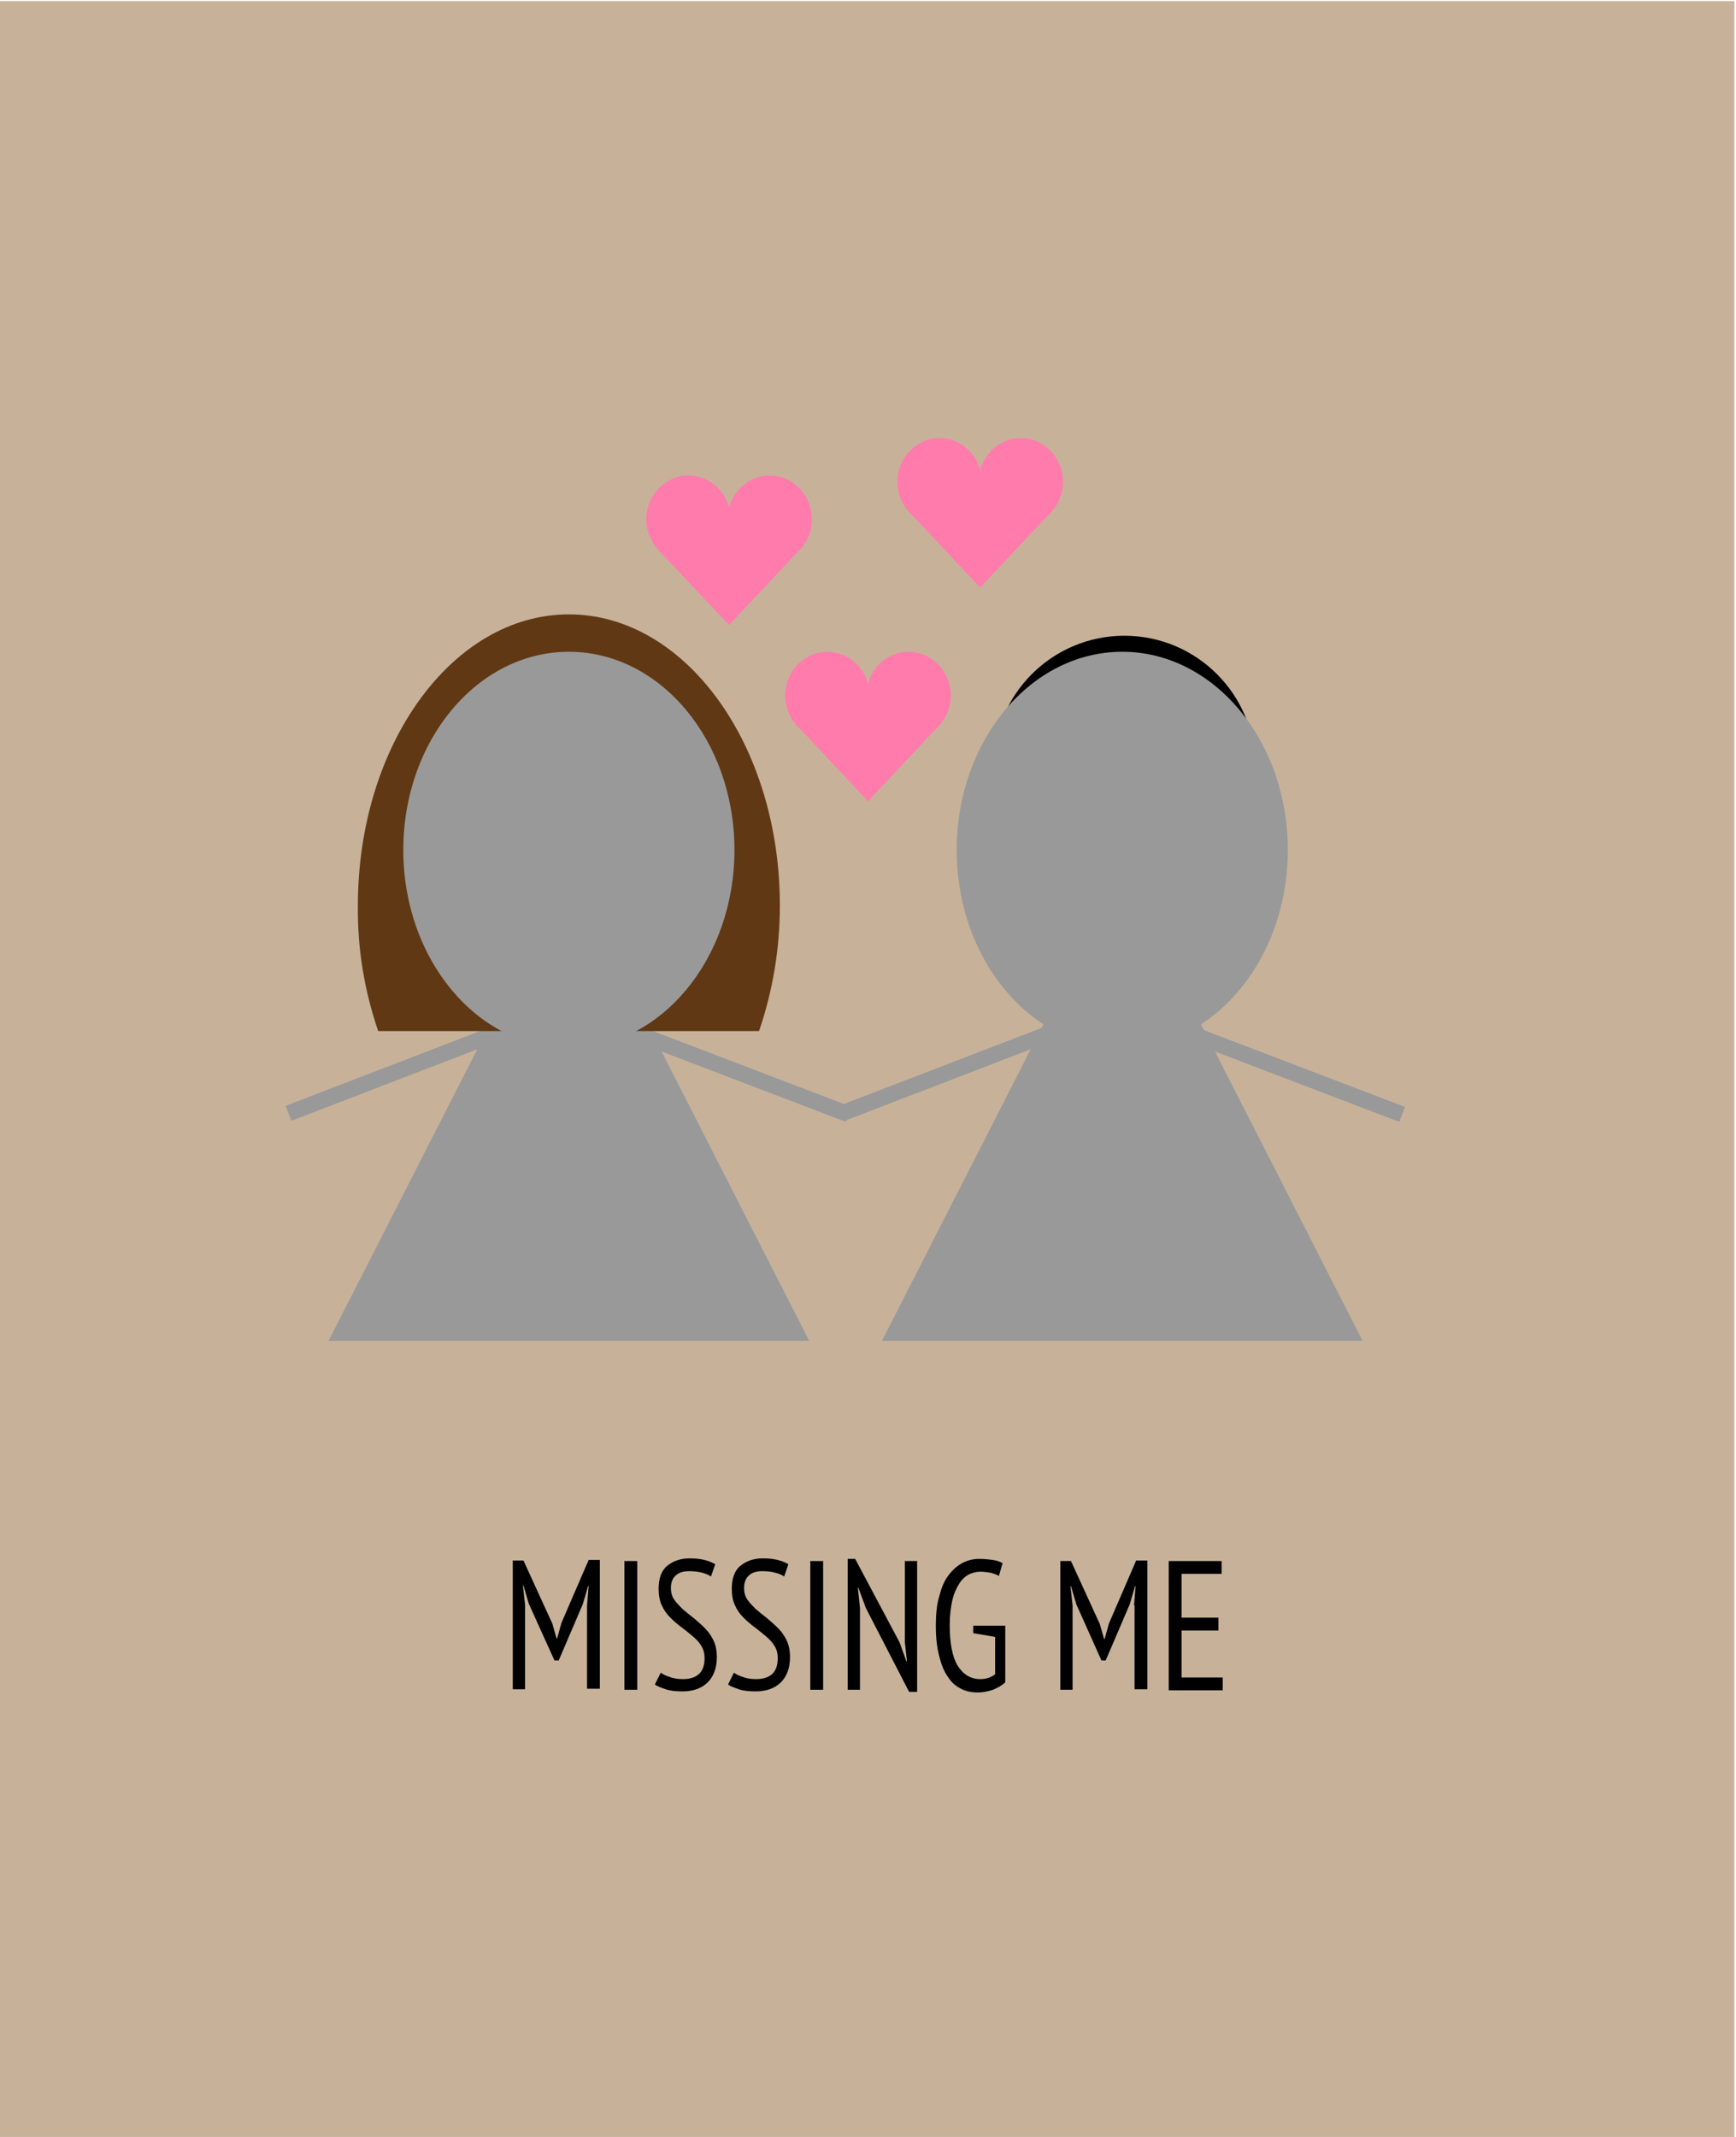<?xml version="1.0" encoding="utf-8"?>
<!-- Generator: Adobe Illustrator 21.0.0, SVG Export Plug-In . SVG Version: 6.00 Build 0)  -->
<svg version="1.1" id="Layer_1" xmlns="http://www.w3.org/2000/svg" xmlns:xlink="http://www.w3.org/1999/xlink" x="0px" y="0px"
	 viewBox="0 0 325 400" style="enable-background:new 0 0 325 400;" xml:space="preserve">
<style type="text/css">
	.st0{fill:#C7B299;}
	.st1{enable-background:new    ;}
	.st2{fill:#999999;}
	.st3{fill:none;stroke:#999999;stroke-width:3;stroke-miterlimit:10;}
	.st4{fill:#FF7BAC;}
	.st5{fill:#603813;}
</style>
<title>missing</title>
<rect x="-0.3" y="0.2" class="st0" width="325" height="400"/>
<g class="st1">
	<path d="M109.9,300.5l0.3-3.6h-0.1l-1,3.4l-4.5,10.5h-0.8L99,300.2l-1-3.4h-0.1l0.4,3.6v15.8H96v-24.1h2l5.4,11.8l0.8,2.8h0.1
		l0.8-2.9l5.1-11.8h2.1v24.1h-2.4V300.5z"/>
	<path d="M116.9,292.2h2.4v24.1h-2.4V292.2z"/>
	<path d="M123.7,313.1c0.4,0.3,1,0.6,1.7,0.8c0.7,0.3,1.6,0.4,2.5,0.4c1.2,0,2.2-0.3,2.9-0.9c0.7-0.6,1.1-1.6,1.1-3
		c0-0.9-0.2-1.7-0.6-2.3c-0.4-0.7-1-1.3-1.6-1.8s-1.3-1.1-2.1-1.7c-0.7-0.5-1.4-1.1-2.1-1.8s-1.2-1.4-1.6-2.3
		c-0.4-0.8-0.6-1.9-0.6-3.1c0-1.9,0.5-3.4,1.6-4.3c1.1-0.9,2.5-1.4,4.2-1.4c1.1,0,2,0.1,2.8,0.3c0.8,0.2,1.5,0.5,2,0.8l-0.8,2.3
		c-0.4-0.3-0.9-0.5-1.6-0.7c-0.7-0.2-1.5-0.3-2.5-0.3c-1.2,0-2,0.3-2.6,0.9c-0.6,0.6-0.8,1.4-0.8,2.3c0,0.8,0.2,1.5,0.6,2.1
		c0.4,0.6,1,1.2,1.6,1.8c0.6,0.5,1.3,1.1,2.1,1.7c0.7,0.6,1.4,1.2,2.1,1.9s1.2,1.5,1.6,2.3c0.4,0.9,0.6,1.9,0.6,3.1
		c0,2-0.6,3.6-1.7,4.7c-1.1,1.1-2.7,1.7-4.7,1.7c-1.3,0-2.3-0.1-3.2-0.4c-0.8-0.3-1.5-0.5-2-0.9L123.7,313.1z"/>
	<path d="M137.4,313.1c0.4,0.3,1,0.6,1.7,0.8c0.7,0.3,1.6,0.4,2.5,0.4c1.2,0,2.2-0.3,2.9-0.9c0.7-0.6,1.1-1.6,1.1-3
		c0-0.9-0.2-1.7-0.6-2.3c-0.4-0.7-1-1.3-1.6-1.8s-1.3-1.1-2.1-1.7c-0.7-0.5-1.4-1.1-2.1-1.8s-1.2-1.4-1.6-2.3
		c-0.4-0.8-0.6-1.9-0.6-3.1c0-1.9,0.5-3.4,1.6-4.3c1.1-0.9,2.5-1.4,4.2-1.4c1.1,0,2,0.1,2.8,0.3c0.8,0.2,1.5,0.5,2,0.8l-0.8,2.3
		c-0.4-0.3-0.9-0.5-1.6-0.7c-0.7-0.2-1.5-0.3-2.5-0.3c-1.2,0-2,0.3-2.6,0.9c-0.6,0.6-0.8,1.4-0.8,2.3c0,0.8,0.2,1.5,0.6,2.1
		c0.4,0.6,1,1.2,1.6,1.8c0.6,0.5,1.3,1.1,2.1,1.7c0.7,0.6,1.4,1.2,2.1,1.9s1.2,1.5,1.6,2.3c0.4,0.9,0.6,1.9,0.6,3.1
		c0,2-0.6,3.6-1.7,4.7c-1.1,1.1-2.7,1.7-4.7,1.7c-1.3,0-2.3-0.1-3.2-0.4c-0.8-0.3-1.5-0.5-2-0.9L137.4,313.1z"/>
	<path d="M151.7,292.2h2.4v24.1h-2.4V292.2z"/>
	<path d="M162.1,301l-1.4-3.8h-0.1l0.4,3.8v15.3h-2.3v-24.5h1.4l8.3,15.6l1.3,3.6h0.1l-0.4-3.6v-15.2h2.3v24.5h-1.5L162.1,301z"/>
	<path d="M182,304.3h6.2v10.6c-0.6,0.6-1.4,1-2.3,1.4c-0.9,0.3-1.9,0.5-2.8,0.5c-1.2,0-2.3-0.2-3.2-0.7c-1-0.5-1.8-1.2-2.5-2.3
		c-0.7-1-1.2-2.3-1.6-3.9s-0.6-3.4-0.6-5.6c0-2.2,0.2-4.2,0.7-5.7c0.4-1.6,1-2.9,1.8-3.9s1.6-1.7,2.6-2.2c1-0.5,2-0.7,3-0.7
		s1.9,0.1,2.6,0.2c0.7,0.1,1.3,0.3,1.8,0.6L187,295c-0.4-0.3-0.9-0.4-1.5-0.6c-0.6-0.1-1.3-0.2-2-0.2c-0.7,0-1.5,0.2-2.1,0.5
		s-1.3,0.9-1.8,1.7s-1,1.8-1.3,3.1c-0.3,1.3-0.5,2.9-0.5,4.7c0,3.4,0.5,6,1.5,7.6c1,1.6,2.4,2.5,4.2,2.5c1.1,0,2-0.3,2.8-0.9v-7
		l-4.1-0.7V304.3z"/>
	<path d="M212.3,300.5l0.3-3.6h-0.1l-1,3.4l-4.5,10.5h-0.8l-4.7-10.5l-1-3.4h-0.1l0.4,3.6v15.8h-2.3v-24.1h2l5.4,11.8l0.8,2.8h0.1
		l0.8-2.9l5.1-11.8h2.1v24.1h-2.4V300.5z"/>
	<path d="M218.8,292.2h9.9v2.4h-7.5v8.2h6.9v2.4h-6.9v8.8h7.7v2.4h-10.1V292.2z"/>
</g>
<polygon class="st2" points="106.5,162.8 61.5,251 151.5,251 "/>
<line class="st3" x1="120.4" y1="193.9" x2="158.9" y2="208.6"/>
<line class="st3" x1="95.6" y1="192.4" x2="54" y2="208.4"/>
<polygon class="st2" points="210.1,162.8 165.1,251 255.1,251 "/>
<line class="st3" x1="224" y1="193.9" x2="262.5" y2="208.6"/>
<line class="st3" x1="199.2" y1="192.4" x2="157.6" y2="208.4"/>
<ellipse class="st4" cx="175.9" cy="90.2" rx="7.9" ry="8.2"/>
<ellipse class="st4" cx="191.1" cy="90.2" rx="7.9" ry="8.2"/>
<polygon class="st4" points="183.5,110 197.1,95.5 169.9,95.5 "/>
<rect x="180.6" y="91.9" class="st4" width="6.3" height="5.3"/>
<ellipse class="st4" cx="128.9" cy="97.2" rx="7.9" ry="8.2"/>
<ellipse class="st4" cx="144.1" cy="97.2" rx="7.9" ry="8.2"/>
<polygon class="st4" points="136.5,117 150.1,102.5 122.8,102.5 "/>
<rect x="133.6" y="98.9" class="st4" width="6.3" height="5.3"/>
<ellipse class="st4" cx="154.9" cy="130.2" rx="7.9" ry="8.2"/>
<ellipse class="st4" cx="170.1" cy="130.2" rx="7.9" ry="8.2"/>
<polygon class="st4" points="162.5,150 176.1,135.5 148.9,135.5 "/>
<rect x="159.6" y="131.9" class="st4" width="6.3" height="5.3"/>
<path class="st5" d="M146,169.5c0,8-1.3,15.9-3.9,23.5H70.8c-2.6-7.6-3.9-15.5-3.8-23.5c0-30.1,17.7-54.5,39.5-54.5
	S146,139.4,146,169.5z"/>
<ellipse class="st2" cx="106.5" cy="159.1" rx="31" ry="37.1"/>
<circle cx="210.5" cy="143.5" r="24.5"/>
<ellipse class="st2" cx="210.1" cy="159.1" rx="31" ry="37.1"/>
</svg>

